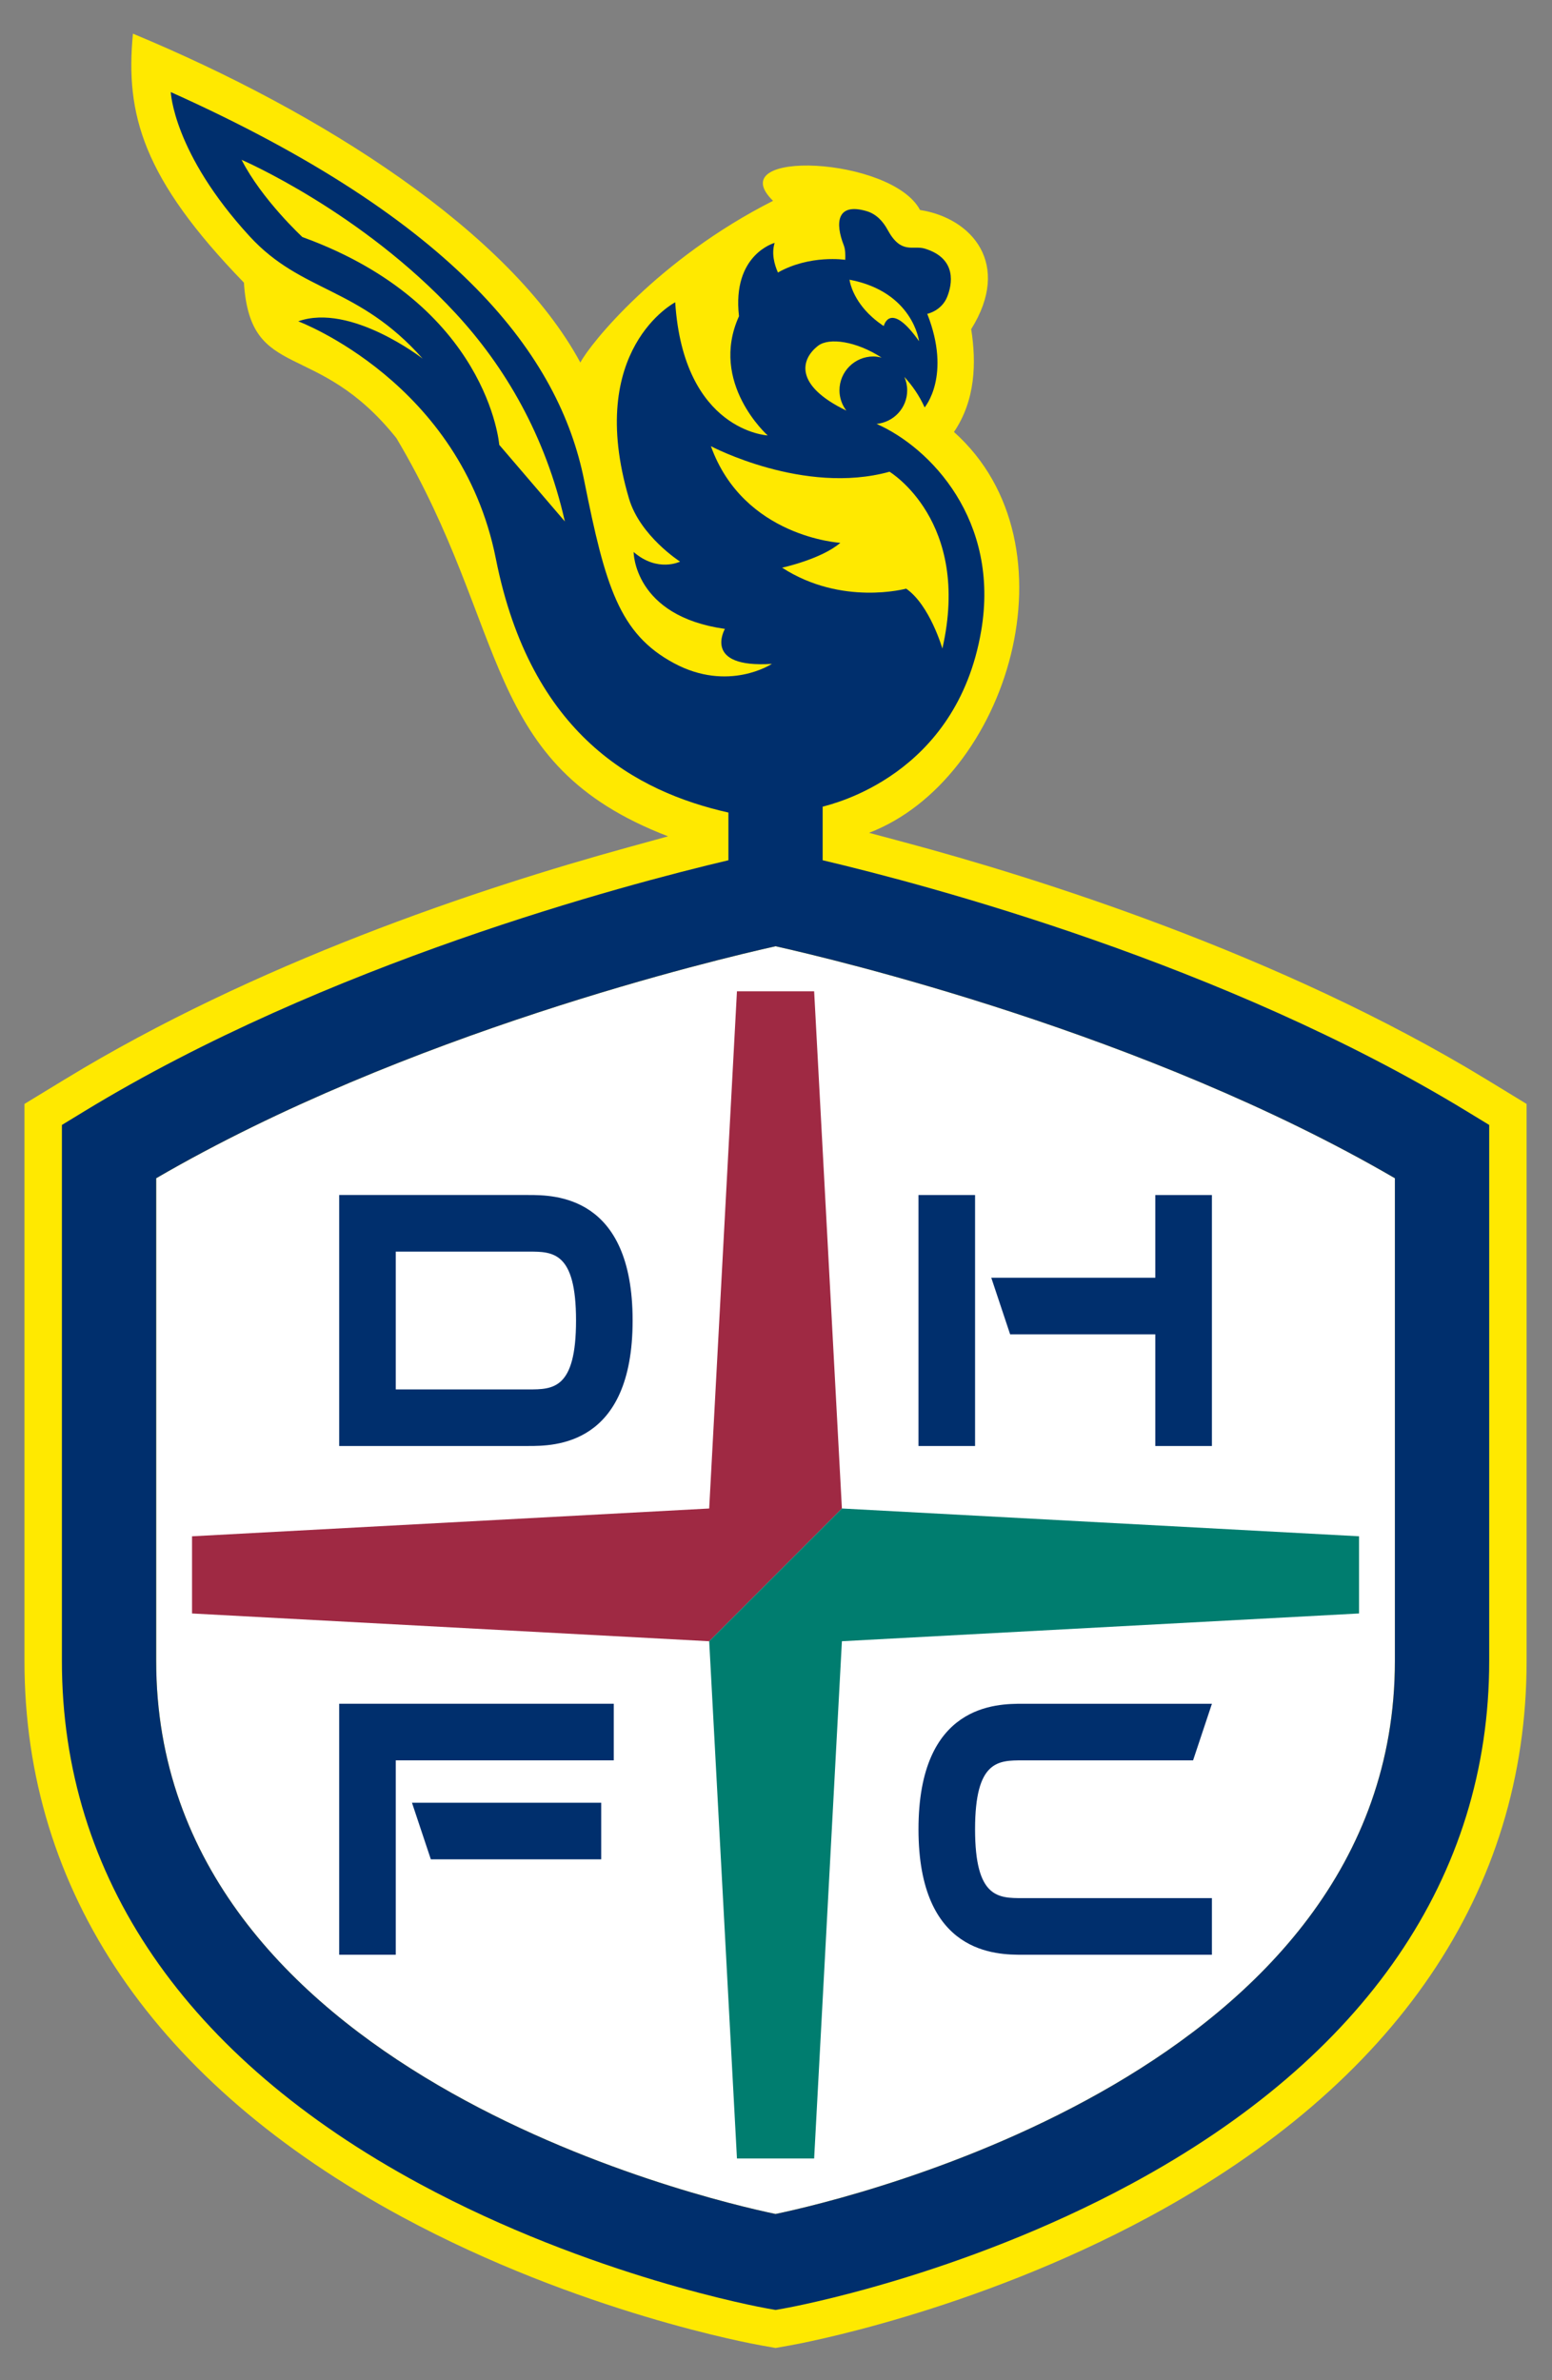 
<svg id="master-artboard" viewBox="0 0 602.472 923.72" version="1.1" xmlns="http://www.w3.org/2000/svg" x="0px" y="0px" style="enable-background:new 0 0 1400 980" width="602.472px" height="923.72px"><rect x="0" y="0" width="602.472" height="923.72" fill="#808080" stroke="none"/><defs><style id="ee-google-fonts">@import url(https://fonts.googleapis.com/css?family=Rubik:300,300italic,400,400italic,500,500italic,700,700italic,900,900italic);</style><clipPath clipPathUnits="userSpaceOnUse" id="clipPath23"><path d="M 0,617.953 H 864.567 V 0 H 0 Z" id="path21"></path></clipPath></defs><rect id="ee-background" x="0" y="0" width="602.472" height="923.72" style="fill:rgb(17, 69, 64);fill-opacity:0;pointer-events:none"></rect>








































<g transform="matrix(3.989, 0, 0, 3.989, -1991.539, -721.495)"><g id="g15" transform="matrix(1.333,0,0,-1.333,0,823.937)"><g id="g17"><g id="g19" clip-path="url(#clipPath23)"><g id="g25" transform="translate(182.04,127.441)"><path d="m 0,0 v -14.257 h 3.144 c 4.776,0 7.585,2.688 7.585,7.609 C 10.729,-2.736 8.017,0 3.36,0 Z m -1.416,1.271 h 4.728 c 6.433,0 8.881,-3.983 8.881,-7.967 0,-5.353 -3.169,-8.833 -8.977,-8.833 h -4.632 z" style="fill:#002f6d;fill-opacity:1;fill-rule:nonzero;stroke:none" id="path27"></path></g><g id="g29" transform="translate(209.856,111.912)"><path d="m 0,0 -5.448,16.802 h 1.296 C -2.28,11.257 -0.336,5.545 1.536,0 Z m -1.488,4.992 h -7.585 v 1.177 h 7.585 z M -4.392,16.802 -10.777,0 h -1.224 c 2.088,5.545 4.249,11.257 6.336,16.802 z" style="fill:#002f6d;fill-opacity:1;fill-rule:nonzero;stroke:none" id="path31"></path></g><g id="g33" transform="translate(223.487,128.714)"><path d="m 0,0 v -1.272 h -6.816 v -6.025 h 6.528 v -1.272 h -6.528 v -6.96 h 7.224 v -1.273 h -8.64 V 0 Z" style="fill:#002f6d;fill-opacity:1;fill-rule:nonzero;stroke:none" id="path35"></path></g><g id="g37" transform="translate(229.223,128.714)"><path d="m 0,0 h 1.44 v -16.395 c 0,-2.951 -1.584,-4.655 -3.768,-4.991 v 1.272 C -0.72,-19.706 0,-18.194 0,-16.395 Z" style="fill:#002f6d;fill-opacity:1;fill-rule:nonzero;stroke:none" id="path39"></path></g><g id="g41" transform="translate(244.223,128.714)"><path d="m 0,0 v -1.272 h -6.816 v -6.025 h 6.528 v -1.272 h -6.528 v -6.96 h 7.224 v -1.273 h -8.64 V 0 Z" style="fill:#002f6d;fill-opacity:1;fill-rule:nonzero;stroke:none" id="path43"></path></g><g id="g45" transform="translate(250.27,120.312)"><path d="m 0,0 c 0,-4.32 2.953,-7.32 6.121,-7.32 3.072,0 6.024,3 6.024,7.32 0,4.32 -2.952,7.321 -6.024,7.321 C 2.953,7.321 0,4.32 0,0 m -1.464,0 c 0,4.944 3.312,8.641 7.585,8.641 4.176,0 7.488,-3.697 7.488,-8.641 0,-4.944 -3.312,-8.641 -7.488,-8.641 -4.273,0 -7.585,3.697 -7.585,8.641" style="fill:#002f6d;fill-opacity:1;fill-rule:nonzero;stroke:none" id="path47"></path></g><g id="g49" transform="translate(282.456,128.714)"><path d="m 0,0 v -16.802 h -1.44 l -10.801,14.881 v -14.881 h -1.296 V 0 h 1.32 L -1.368,-14.882 V 0 Z" style="fill:#002f6d;fill-opacity:1;fill-rule:nonzero;stroke:none" id="path51"></path></g><g id="g53" transform="translate(309.623,128.714)"><path d="m 0,0 v -16.802 h -1.416 v 8.593 h -9.409 v -8.593 h -1.416 V 0 h 1.416 v -6.937 h 9.409 V 0 Z" style="fill:#002f6d;fill-opacity:1;fill-rule:nonzero;stroke:none" id="path55"></path></g><g id="g57" transform="translate(325.486,111.912)"><path d="m 0,0 -5.448,16.802 h 1.296 C -2.28,11.257 -0.336,5.545 1.536,0 Z m -1.488,4.992 h -7.585 v 1.177 h 7.585 z M -4.392,16.802 -10.777,0 h -1.224 c 2.088,5.545 4.249,11.257 6.336,16.802 z" style="fill:#002f6d;fill-opacity:1;fill-rule:nonzero;stroke:none" id="path59"></path></g><g id="g61" transform="translate(344.423,128.714)"><path d="m 0,0 v -16.802 h -1.44 l -10.801,14.881 v -14.881 h -1.296 V 0 h 1.32 L -1.368,-14.882 V 0 Z" style="fill:#002f6d;fill-opacity:1;fill-rule:nonzero;stroke:none" id="path63"></path></g><g id="g65" transform="translate(360.31,111.912)"><path d="m 0,0 -5.448,16.802 h 1.296 C -2.28,11.257 -0.336,5.545 1.536,0 Z m -1.488,4.992 h -7.585 v 1.177 h 7.585 z M -4.392,16.802 -10.777,0 h -1.224 c 2.088,5.545 4.249,11.257 6.336,16.802 z" style="fill:#002f6d;fill-opacity:1;fill-rule:nonzero;stroke:none" id="path67"></path></g><g id="g69" transform="translate(378.214,127.993)"><path d="m 0,0 -0.312,-1.2 c -1.008,0.505 -2.256,0.888 -3.601,0.888 -4.344,0 -7.32,-3.072 -7.32,-7.296 0,-4.584 3.312,-7.417 7.369,-7.417 1.344,0 2.496,0.337 3.456,0.768 0.096,-0.384 0.216,-0.84 0.312,-1.224 -1.128,-0.552 -2.784,-0.84 -3.985,-0.84 -5.04,0 -8.688,3.456 -8.688,8.713 0,4.753 3.504,8.568 8.905,8.568 C -2.496,0.96 -0.96,0.553 0,0" style="fill:#002f6d;fill-opacity:1;fill-rule:nonzero;stroke:none" id="path71"></path></g><path d="m 384.165,111.912 h -1.416 v 16.802 h 1.416 z" style="fill:#002f6d;fill-opacity:1;fill-rule:nonzero;stroke:none" id="path73"></path><g id="g75" transform="translate(395.084,111.912)"><path d="m 0,0 h -1.464 v 15.529 h -5.257 v 1.273 H 5.353 V 15.529 H 0 Z" style="fill:#002f6d;fill-opacity:1;fill-rule:nonzero;stroke:none" id="path77"></path></g><path d="m 406.005,111.912 h -1.416 v 16.802 h 1.416 z" style="fill:#002f6d;fill-opacity:1;fill-rule:nonzero;stroke:none" id="path79"></path><g id="g81" transform="translate(421.869,128.714)"><path d="m 0,0 v -1.009 l -9.649,-14.64 h 9.936 v -1.153 h -11.424 v 1.153 l 9.529,14.472 h -9.074 V 0 Z" style="fill:#002f6d;fill-opacity:1;fill-rule:nonzero;stroke:none" id="path83"></path></g><g id="g85" transform="translate(435.069,128.714)"><path d="m 0,0 v -1.272 h -6.817 v -6.025 h 6.529 v -1.272 h -6.529 v -6.96 h 7.224 v -1.273 h -8.64 V 0 Z" style="fill:#002f6d;fill-opacity:1;fill-rule:nonzero;stroke:none" id="path87"></path></g><g id="g89" transform="translate(453.453,128.714)"><path d="m 0,0 v -16.802 h -1.439 l -10.802,14.881 v -14.881 h -1.296 V 0 h 1.32 L -1.368,-14.882 V 0 Z" style="fill:#002f6d;fill-opacity:1;fill-rule:nonzero;stroke:none" id="path91"></path></g><g id="g93" transform="translate(476.588,128.714)"><path d="m 0,0 v -1.272 h -6.793 v -6.385 h 6.528 v -1.272 h -6.528 v -7.873 H -8.209 V 0 Z" style="fill:#002f6d;fill-opacity:1;fill-rule:nonzero;stroke:none" id="path95"></path></g><g id="g97" transform="translate(493.532,127.993)"><path d="m 0,0 -0.312,-1.2 c -1.007,0.505 -2.255,0.888 -3.6,0.888 -4.344,0 -7.32,-3.072 -7.32,-7.296 0,-4.584 3.312,-7.417 7.368,-7.417 1.343,0 2.497,0.337 3.457,0.768 0.095,-0.384 0.216,-0.84 0.31,-1.224 -1.128,-0.552 -2.783,-0.84 -3.983,-0.84 -5.04,0 -8.69,3.456 -8.69,8.713 0,4.753 3.504,8.568 8.906,8.568 C -2.496,0.96 -0.96,0.553 0,0" style="fill:#002f6d;fill-opacity:1;fill-rule:nonzero;stroke:none" id="path99"></path></g><g id="g101" transform="translate(509.082,120.121)"><path d="m 0,0 v -7.033 h 2.855 c 2.354,0 4.297,1.272 4.297,3.553 C 7.152,-0.937 4.993,0 2.593,0 Z m 0,7.416 v -6.24 h 2.377 c 2.686,0 4.08,1.272 4.08,3.36 0,1.729 -1.248,2.88 -3.48,2.88 z M 3.191,-8.209 H -1.416 V 8.593 h 4.824 c 2.615,0 4.488,-1.584 4.488,-3.864 0,-2.449 -1.417,-3.625 -2.784,-4.105 1.945,-0.36 3.553,-1.896 3.553,-4.081 0,-2.928 -1.992,-4.752 -5.474,-4.752" style="fill:#002f6d;fill-opacity:1;fill-rule:nonzero;stroke:none" id="path103"></path></g><g id="g105" transform="translate(524.203,127.441)"><path d="m 0,0 v -7.104 h 2.376 c 3.12,0 3.863,2.086 3.863,3.624 C 6.239,-1.128 4.704,0 2.664,0 Z m -1.394,-15.529 v 16.8 h 4.297 c 2.929,0 4.898,-2.087 4.898,-4.607 0,-2.257 -0.96,-3.696 -2.761,-4.608 1.319,-2.45 2.713,-5.137 4.031,-7.585 H 7.319 L 3.601,-8.377 H 0 v -7.152 z" style="fill:#002f6d;fill-opacity:1;fill-rule:nonzero;stroke:none" id="path107"></path></g><g id="g109" transform="translate(548.012,111.912)"><path d="m 0,0 -5.449,16.802 h 1.297 C -2.28,11.257 -0.336,5.545 1.535,0 Z m -1.488,4.992 h -7.585 v 1.177 h 7.585 z M -4.394,16.802 -10.777,0 h -1.224 c 2.088,5.545 4.248,11.257 6.336,16.802 z" style="fill:#002f6d;fill-opacity:1;fill-rule:nonzero;stroke:none" id="path111"></path></g><g id="g113" transform="translate(566.947,128.714)"><path d="m 0,0 v -16.802 h -1.439 l -10.802,14.881 v -14.881 h -1.296 V 0 h 1.32 L -1.368,-14.882 V 0 Z" style="fill:#002f6d;fill-opacity:1;fill-rule:nonzero;stroke:none" id="path115"></path></g><g id="g117" transform="translate(573.689,127.441)"><path d="m 0,0 v -14.257 h 3.145 c 4.776,0 7.584,2.688 7.584,7.609 C 10.729,-2.736 8.017,0 3.359,0 Z m -1.416,1.271 h 4.729 c 6.431,0 8.879,-3.983 8.879,-7.967 0,-5.353 -3.168,-8.833 -8.975,-8.833 h -4.633 z" style="fill:#002f6d;fill-opacity:1;fill-rule:nonzero;stroke:none" id="path119"></path></g><g id="g121" transform="translate(614.082,128.714)"><path d="m 0,0 v -16.802 h -1.439 l -10.802,14.881 v -14.881 h -1.296 V 0 h 1.319 l 10.85,-14.882 0,14.882 z" style="fill:#002f6d;fill-opacity:1;fill-rule:nonzero;stroke:none" id="path123"></path></g><g id="g125" transform="translate(627.642,128.714)"><path d="m 0,0 v -1.272 h -6.817 v -6.025 h 6.529 v -1.272 h -6.529 v -6.96 h 7.223 v -1.273 H -8.233 V 0 Z" style="fill:#002f6d;fill-opacity:1;fill-rule:nonzero;stroke:none" id="path127"></path></g><g id="g129" transform="translate(640.722,128.714)"><path d="M 0,0 H 1.774 L 6.071,-15.409 10.129,0 h 1.176 L 6.912,-16.802 H 5.231 L 0.84,-1.416 -3.434,-16.802 H -5.113 L -9.697,0 h 1.391 l 4.057,-15.361 z" style="fill:#002f6d;fill-opacity:1;fill-rule:nonzero;stroke:none" id="path131"></path></g><g id="g133" transform="translate(677.969,127.993)"><path d="m 0,0 -0.312,-1.2 c -1.007,0.505 -2.255,0.888 -3.6,0.888 -4.345,0 -7.32,-3.072 -7.32,-7.296 0,-4.584 3.312,-7.417 7.368,-7.417 1.343,0 2.497,0.337 3.457,0.768 0.095,-0.384 0.216,-0.84 0.31,-1.224 -1.128,-0.552 -2.784,-0.84 -3.983,-0.84 -5.04,0 -8.69,3.456 -8.69,8.713 0,4.753 3.504,8.568 8.906,8.568 C -2.496,0.96 -0.96,0.553 0,0" style="fill:#002f6d;fill-opacity:1;fill-rule:nonzero;stroke:none" id="path135"></path></g><path d="m 683.92,111.912 h -1.416 v 16.802 h 1.416 z" style="fill:#002f6d;fill-opacity:1;fill-rule:nonzero;stroke:none" id="path137"></path><g id="g139" transform="translate(483.027,403.648)"><path d="m 0,0 c -15.065,9.18 -33.029,14.764 -42.397,17.275 l -2.648,0.71 c 10.107,3.865 15.425,21.011 6.199,29.257 1.575,2.322 1.642,5.07 1.257,7.504 2.972,4.757 0.057,8.108 -3.735,8.699 -2.057,3.9 -14.623,4.479 -10.731,0.668 -8.375,-4.237 -13.363,-10.445 -14.066,-11.804 -5.145,9.521 -18.877,18.282 -32.664,24.005 -0.566,-5.888 0.714,-10.554 8.102,-18.171 0.475,-7.323 5.287,-4.032 11.131,-11.348 8.361,-14.068 6.1,-23.795 19.835,-29.066 l -2.894,-0.797 C -73.708,13.881 -89.85,8.467 -103.742,0 l -2.962,-1.804 v -40.672 c 0,-16.803 9.534,-30.833 27.571,-40.567 12.938,-6.982 25.647,-9.278 26.182,-9.372 l 1.079,-0.192 1.082,0.192 c 0.533,0.095 13.246,2.395 26.18,9.374 18.036,9.734 27.569,23.762 27.569,40.565 v 40.671 z" style="fill:#ffe900;fill-opacity:1;fill-rule:nonzero;stroke:none" id="path141"></path></g><g id="g143" transform="translate(385.94,396.42)"><path d="m 0,0 v -35.247 c 0,-29.864 39.796,-39.218 45.216,-40.352 5.419,1.134 45.214,10.488 45.214,40.352 V 0 C 72.221,10.598 49.453,15.988 45.216,16.932 40.978,15.988 18.21,10.598 0,0" style="fill:#ffffff;fill-opacity:1;fill-rule:nonzero;stroke:none" id="path145"></path></g><g id="g147" transform="translate(433.973,410.067)"><path d="m 0,0 h -2.817 -2.818 l -2.027,-37.753 -37.754,-2.029 v -2.817 -2.816 l 37.754,-2.027 9.689,9.689 z" style="fill:#9f2943;fill-opacity:1;fill-rule:nonzero;stroke:none" id="path149"></path></g><g id="g151" transform="translate(436,372.315)"><path d="m 0,0 -9.689,-9.689 2.027,-37.754 h 2.817 2.818 L 0,-9.689 37.754,-7.662 v 2.816 2.817 z" style="fill:#007d6f;fill-opacity:1;fill-rule:nonzero;stroke:none" id="path153"></path></g><g id="g155" transform="translate(403.43,391.065)"><path d="m 0,0 h 9.684 c 1.788,0 3.476,0 3.476,-5.029 0,-5.03 -1.688,-5.03 -3.476,-5.03 l -9.684,0 z M -4.131,-14.188 H 9.684 c 1.882,0 7.607,0 7.607,9.159 0,9.16 -5.725,9.16 -7.607,9.16 H -4.131 Z" style="fill:#002f6d;fill-opacity:1;fill-rule:nonzero;stroke:none" id="path157"></path></g><g id="g159" transform="translate(441.591,348.902)"><path d="m 0,0 c 0,-9.16 5.726,-9.16 7.605,-9.16 h 13.817 v 4.133 H 7.605 c -1.786,0 -3.475,0 -3.475,5.027 0,5.029 1.689,5.029 3.475,5.029 H 20.046 L 21.422,9.16 H 7.605 C 5.726,9.16 0,9.16 0,0" style="fill:#002f6d;fill-opacity:1;fill-rule:nonzero;stroke:none" id="path161"></path></g><g id="g163" transform="translate(463.013,395.195)"><path d="m 0,0 h -4.132 v -6.038 h -11.976 l 1.377,-4.131 h 10.599 v -8.15 H 0 Z" style="fill:#002f6d;fill-opacity:1;fill-rule:nonzero;stroke:none" id="path165"></path></g><path d="m 445.721,395.195 h -4.13 v -18.319 h 4.13 z" style="fill:#002f6d;fill-opacity:1;fill-rule:nonzero;stroke:none" id="path167"></path><g id="g169" transform="translate(405.99,346.708)"><path d="M 0,0 H 12.438 V 4.13 H -1.377 Z" style="fill:#002f6d;fill-opacity:1;fill-rule:nonzero;stroke:none" id="path171"></path></g><g id="g173" transform="translate(403.43,353.932)"><path d="M 0,0 H 15.914 V 4.131 H -4.131 v -18.32 H 0 Z" style="fill:#002f6d;fill-opacity:1;fill-rule:nonzero;stroke:none" id="path175"></path></g><g id="g177" transform="translate(476.37,361.173)"><path d="M 0,0 C 0,-29.864 -39.795,-39.218 -45.214,-40.352 -50.634,-39.218 -90.43,-29.864 -90.43,0 v 35.247 c 18.21,10.598 40.978,15.988 45.216,16.932 C -40.977,51.235 -18.209,45.845 0,35.247 Z m -42.106,96.011 c 0.799,0.615 2.781,0.336 4.634,-0.866 -0.194,0.047 -0.394,0.083 -0.604,0.083 -1.364,0 -2.472,-1.108 -2.472,-2.473 0,-0.557 0.191,-1.064 0.5,-1.477 -3.838,1.858 -3.323,3.759 -2.058,4.733 M 5.233,40.143 c -17.664,10.764 -39.41,16.522 -47.007,18.314 v 3.911 c 0.693,0.198 9.764,2.259 11.571,12.824 1.383,8.077 -3.708,13.384 -7.635,15.115 1.252,0.122 2.234,1.165 2.234,2.448 0,0.349 -0.074,0.678 -0.205,0.979 0.577,-0.628 1.091,-1.363 1.478,-2.223 0,0 1.978,2.288 0.192,6.828 0,0 1.027,0.209 1.445,1.217 0.371,0.9 0.763,2.818 -1.627,3.545 -0.869,0.263 -1.722,-0.457 -2.717,1.378 -0.325,0.604 -0.825,1.152 -1.532,1.358 -2.21,0.644 -2.286,-0.898 -1.669,-2.479 0.131,-0.334 0.123,-0.712 0.113,-1.076 0,0 -2.569,0.397 -4.915,-0.926 -0.266,0.601 -0.476,1.396 -0.24,2.162 0,0 -3.12,-0.837 -2.602,-5.351 -2.208,-4.874 2.095,-8.703 2.095,-8.703 0,0 -6.137,0.307 -6.752,9.719 0,0 -6.594,-3.42 -3.375,-14.322 0.807,-2.736 3.73,-4.606 3.73,-4.606 0,0 -1.636,-0.818 -3.39,0.701 0,0 0,-4.677 6.664,-5.612 0,0 -1.676,-2.884 3.43,-2.553 0,0 -3.167,-2.095 -7.157,0.054 -3.989,2.146 -5.006,5.619 -6.55,13.346 -1.806,9.031 -9.207,18.925 -30.177,28.335 0,0 0.173,-4.449 5.759,-10.531 3.804,-4.141 7.926,-3.625 12.629,-8.925 0,0 -5.258,4.086 -9.083,2.724 0,0 11.87,-4.441 14.427,-17.332 2.558,-12.889 10.266,-17.009 16.978,-18.524 v -3.481 c -7.596,-1.792 -29.344,-7.55 -47.008,-18.314 l -1.651,-1.006 V 0 c 0,-15.737 9.038,-28.935 26.135,-38.163 12.508,-6.75 24.842,-8.995 25.362,-9.087 l 0.603,-0.107 0.603,0.107 c 0.519,0.092 12.852,2.337 25.359,9.089 17.1,9.226 26.137,22.424 26.137,38.161 v 39.137 z" style="fill:#002f6d;fill-opacity:1;fill-rule:nonzero;stroke:none" id="path179"></path></g><g id="g181" transform="translate(435.885,442.799)"><path d="m 0,0 c 0,0 -7.053,0.398 -9.449,7.053 0,0 6.786,-3.594 13.041,-1.864 0,0 5.985,-3.591 3.857,-12.907 0,0 -0.915,3.175 -2.644,4.374 0,0 -4.7,-1.289 -9.055,1.53 0,0 2.861,0.618 4.25,1.814" style="fill:#ffe900;fill-opacity:1;fill-rule:nonzero;stroke:none" id="path183"></path></g><g id="g185" transform="translate(392.174,470.755)"><path d="m 0,0 c 0,0 8.744,-3.77 15.619,-11.196 3.61,-3.898 6.562,-8.924 7.981,-15.2 l -4.789,5.59 c 0,0 -0.799,10.245 -14.372,15.168 0,0 -2.966,2.742 -4.439,5.638" style="fill:#ffe900;fill-opacity:1;fill-rule:nonzero;stroke:none" id="path187"></path></g><g id="g189" transform="translate(436.556,462.005)"><path d="M 0,0 C 4.636,-0.883 5.076,-4.488 5.076,-4.488 2.943,-1.472 2.5,-3.384 2.5,-3.384 c 0,0 -0.718,0.443 -1.341,1.145 C 0.107,-1.05 0,0 0,0" style="fill:#ffe900;fill-opacity:1;fill-rule:nonzero;stroke:none" id="path191"></path></g><g id="g193" transform="translate(374.401,280.651)"><path d="m 0,0 v 14.039 h 2.248 c 4.033,0 6.539,-2.452 6.539,-6.398 C 8.787,2.784 6.311,0 1.993,0 Z m 13.355,7.583 c 0,7.096 -6.014,9.613 -11.164,9.613 H -4.456 V -3.156 h 6.535 c 6.956,0 11.276,4.114 11.276,10.739" style="fill:#002f6d;fill-opacity:1;fill-rule:nonzero;stroke:none" id="path195"></path></g><g id="g197" transform="translate(397.551,292.005)"><path d="M 0,0 1.853,-5.961 H -2.184 Z M -3.301,-9.004 H 2.795 L 4.428,-14.302 4.49,-14.51 H 9.129 L 2.19,5.643 2.121,5.843 h -3.91 l -7.557,-19.955 -0.149,-0.398 h 4.188 z" style="fill:#002f6d;fill-opacity:1;fill-rule:nonzero;stroke:none" id="path199"></path></g><g id="g201" transform="translate(421.481,280.651)"><path d="m 0,0 h -7.933 v 5.935 h 7.146 v 3.157 h -7.146 v 4.947 h 7.343 v 3.157 H -12.389 V -3.156 l 12.389,0 z" style="fill:#002f6d;fill-opacity:1;fill-rule:nonzero;stroke:none" id="path203"></path></g><g id="g205" transform="translate(430.982,278.775)"><path d="M 0,0 V 19.072 H -4.458 V 0 c 0,-1.982 -0.84,-3.285 -2.304,-3.577 l -0.237,-0.048 v -3.021 h 0.294 C -3.373,-6.646 0,-4.363 0,0" style="fill:#002f6d;fill-opacity:1;fill-rule:nonzero;stroke:none" id="path207"></path></g><g id="g209" transform="translate(448.579,280.651)"><path d="m 0,0 h -7.933 v 5.935 h 7.144 v 3.157 h -7.144 v 4.947 h 7.343 v 3.157 H -12.389 V -3.156 l 12.389,0 z" style="fill:#002f6d;fill-opacity:1;fill-rule:nonzero;stroke:none" id="path211"></path></g><g id="g213" transform="translate(461.199,294.888)"><path d="m 0,0 c 2.905,0 5.183,-3.172 5.183,-7.217 0,-4.046 -2.278,-7.218 -5.183,-7.218 -2.892,0 -5.157,3.172 -5.157,7.218 C -5.157,-3.172 -2.892,0 0,0 m 0,-17.677 c 5.559,0 9.753,4.498 9.753,10.46 0,5.963 -4.194,10.458 -9.753,10.458 -5.546,0 -9.726,-4.495 -9.726,-10.458 0,-5.962 4.18,-10.46 9.726,-10.46" style="fill:#002f6d;fill-opacity:1;fill-rule:nonzero;stroke:none" id="path215"></path></g><g id="g217" transform="translate(488.162,297.848)"><path d="M 0,0 V -13.444 L -9.603,-0.122 -9.689,0 h -3.607 v -20.353 h 4.201 v 13.355 l 9.491,-13.231 0.087,-0.124 h 3.72 L 4.203,0 Z" style="fill:#002f6d;fill-opacity:1;fill-rule:nonzero;stroke:none" id="path219"></path></g><path d="m 369.946,271.946 h 52.248 v 0.315 h -52.248 z" style="fill:#002f6d;fill-opacity:1;fill-rule:nonzero;stroke:none" id="path221"></path><g id="g223" transform="translate(429.358,271.946)"><path d="M 0,0 H 63.007 V 0.315 H 0.409 C 0.274,0.208 0.14,0.1 0,0" style="fill:#002f6d;fill-opacity:1;fill-rule:nonzero;stroke:none" id="path225"></path></g><g id="g227" transform="translate(351.692,259.173)"><path d="m 0,0 h -7.229 v 7.476 h -4.336 v -19.805 h 4.336 V -3.07 H 0 v -9.259 H 4.335 V 7.476 L 0,7.476 Z" style="fill:#002f6d;fill-opacity:1;fill-rule:nonzero;stroke:none" id="path229"></path></g><g id="g231" transform="translate(365.474,255.163)"><path d="M 0,0 2.125,5.8 3.928,0 Z M 4.19,11.485 H 0.385 L -6.968,-7.933 -7.113,-8.319 h 4.075 l 1.951,5.356 h 5.932 l 1.589,-5.153 0.06,-0.203 h 4.514 L 4.257,11.29 Z" style="fill:#002f6d;fill-opacity:1;fill-rule:nonzero;stroke:none" id="path233"></path></g><g id="g235" transform="translate(391.766,253.565)"><path d="m 0,0 -9.344,12.962 -0.085,0.121 h -3.509 V -6.722 h 4.089 V 6.272 L 0.385,-6.601 0.47,-6.722 H 4.089 V 13.083 H 0 Z" style="fill:#002f6d;fill-opacity:1;fill-rule:nonzero;stroke:none" id="path237"></path></g><g id="g239" transform="translate(405.302,255.163)"><path d="M 0,0 2.125,5.8 3.928,0 Z M 4.189,11.485 H 0.384 L -6.968,-7.933 -7.114,-8.319 h 4.076 l 1.95,5.356 h 5.933 l 1.588,-5.153 0.06,-0.203 h 4.515 L 4.257,11.29 Z" style="fill:#002f6d;fill-opacity:1;fill-rule:nonzero;stroke:none" id="path241"></path></g><g id="g243" transform="translate(429.162,263.849)"><path d="M 0,0 C 1.654,0 3.532,-0.839 4.58,-1.617 L 4.931,-1.879 5.736,1.512 5.572,1.622 C 4.284,2.488 2,3.072 -0.111,3.072 c -7.389,0 -10.697,-5.069 -10.697,-10.092 0,-6.33 4.069,-10.26 10.617,-10.26 1.837,0 4.045,0.516 5.623,1.322 l 0.197,0.102 -0.741,3.334 -0.344,-0.219 c -1.437,-0.915 -3.071,-1.44 -4.489,-1.44 -3.78,0 -6.419,2.946 -6.419,7.161 C -6.364,-2.823 -3.807,0 0,0" style="fill:#002f6d;fill-opacity:1;fill-rule:nonzero;stroke:none" id="path245"></path></g><path d="m 438.091,246.844 h 4.336 v 19.805 h -4.336 z" style="fill:#002f6d;fill-opacity:1;fill-rule:nonzero;stroke:none" id="path247"></path><g id="g249" transform="translate(445.208,263.573)"><path d="m 0,0 h 5.687 v -16.729 h 4.336 V 0 h 5.715 V 3.075 H 0 Z" style="fill:#002f6d;fill-opacity:1;fill-rule:nonzero;stroke:none" id="path251"></path></g><path d="m 463.733,246.844 h 4.335 v 19.805 h -4.335 z" style="fill:#002f6d;fill-opacity:1;fill-rule:nonzero;stroke:none" id="path253"></path><g id="g255" transform="translate(486.241,264.695)"><path d="m 0,0 0.046,0.068 v 1.885 h -14.335 v -2.964 h 9.1 l -9.546,-14.751 -0.047,-0.069 v -2.021 H 0.351 v 2.934 H -9.686 Z" style="fill:#002f6d;fill-opacity:1;fill-rule:nonzero;stroke:none" id="path257"></path></g><g id="g259" transform="translate(494.319,255.689)"><path d="M 0,0 H 6.952 V 3.071 H 0 V 7.885 H 7.145 V 10.96 H -4.336 V -8.845 H 7.719 v 3.072 l -7.719,0 z" style="fill:#002f6d;fill-opacity:1;fill-rule:nonzero;stroke:none" id="path261"></path></g><g id="g263" transform="translate(518.096,253.565)"><path d="m 0,0 -9.345,12.962 -0.085,0.121 h -3.509 V -6.722 h 4.09 V 6.272 L 0.385,-6.601 0.469,-6.722 H 4.088 V 13.083 H 0 Z" style="fill:#002f6d;fill-opacity:1;fill-rule:nonzero;stroke:none" id="path265"></path></g></g></g></g></g></svg>